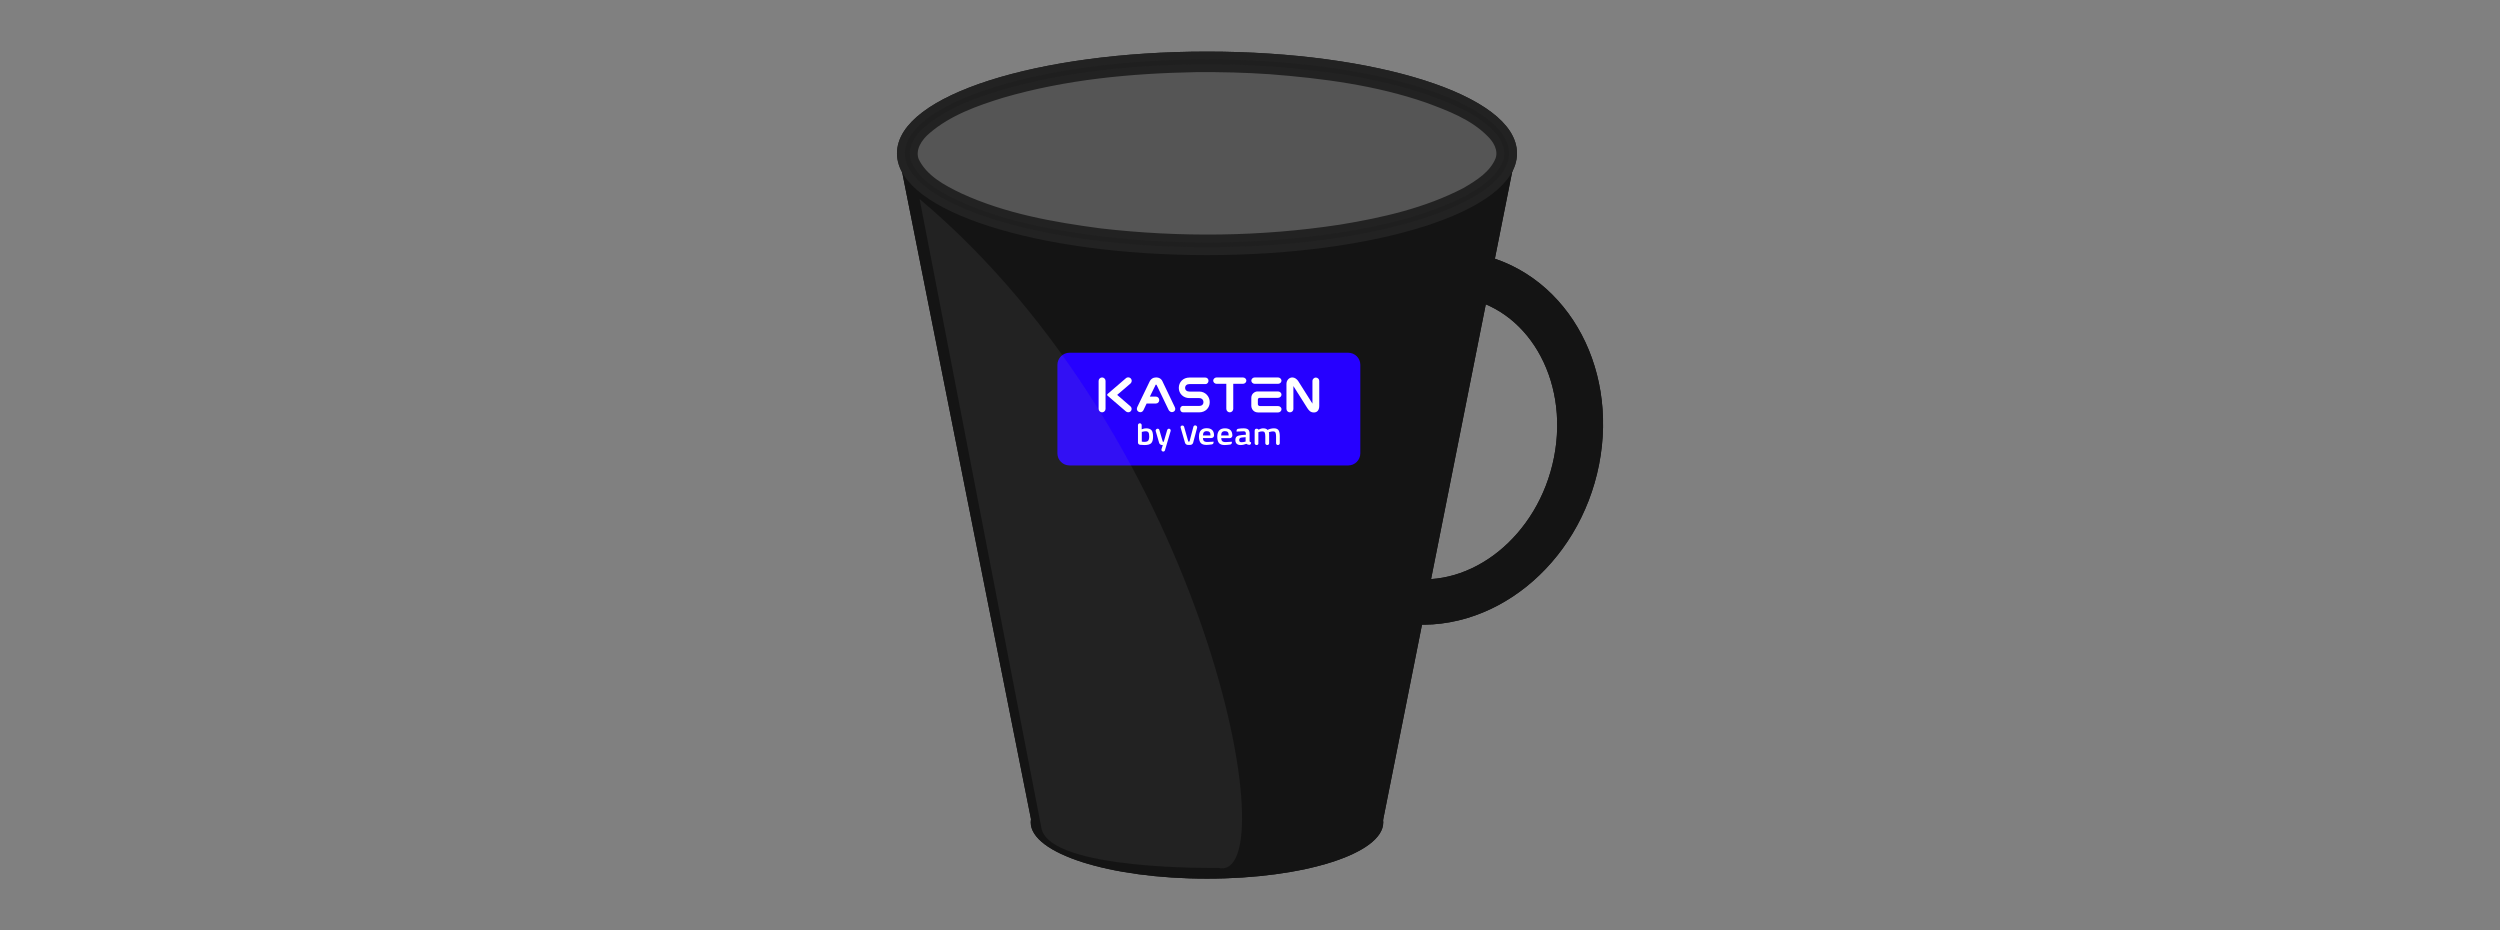 <?xml version="1.0" encoding="UTF-8" standalone="no"?>
<!-- Created with Inkscape (http://www.inkscape.org/) -->

<svg
   width="299.517mm"
   height="111.448mm"
   viewBox="0 0 299.517 111.448"
   version="1.1"
   id="svg5"
   xml:space="preserve"
   sodipodi:docname="static-mug-inkscape.svg"
   inkscape:version="1.2.1 (9c6d41e410, 2022-07-14)"
   xmlns:inkscape="http://www.inkscape.org/namespaces/inkscape"
   xmlns:sodipodi="http://sodipodi.sourceforge.net/DTD/sodipodi-0.dtd"
   xmlns:xlink="http://www.w3.org/1999/xlink"
   xmlns="http://www.w3.org/2000/svg"
   xmlns:svg="http://www.w3.org/2000/svg"><rect x="0" y="0" width="299.517" height="111.448" fill="#808080" stroke="none"/><sodipodi:namedview
     id="namedview7"
     pagecolor="#ffffff"
     bordercolor="#666666"
     borderopacity="1.0"
     inkscape:showpageshadow="2"
     inkscape:pageopacity="0.0"
     inkscape:pagecheckerboard="0"
     inkscape:deskcolor="#d1d1d1"
     inkscape:document-units="mm"
     showgrid="false"
     inkscape:zoom="0.73851712"
     inkscape:cx="630.31715"
     inkscape:cy="167.90403"
     inkscape:window-width="1920"
     inkscape:window-height="1009"
     inkscape:window-x="-8"
     inkscape:window-y="-8"
     inkscape:window-maximized="1"
     inkscape:current-layer="layer1" /><defs
     id="defs2"><inkscape:path-effect
       effect="bend_path"
       id="path-effect16905"
       is_visible="true"
       lpeversion="1"
       bendpath="M 0.766,32 H 172.766"
       prop_scale="1"
       scale_y_rel="false"
       vertical="false"
       hide_knot="false" /><inkscape:path-effect
       effect="mirror_symmetry"
       start_point="89.566,46.216"
       end_point="89.566,129.691"
       center_point="89.566,87.954"
       id="path-effect16901"
       is_visible="true"
       lpeversion="1.2"
       lpesatellites=""
       mode="free"
       discard_orig_path="false"
       fuse_paths="false"
       oposite_fuse="false"
       split_items="false"
       split_open="false"
       link_styles="false" /><inkscape:path-effect
       effect="bend_path"
       id="path-effect3680"
       is_visible="true"
       lpeversion="1"
       bendpath="M 0.766,32 H 172.766"
       prop_scale="1"
       scale_y_rel="false"
       vertical="false"
       hide_knot="false" /><inkscape:path-effect
       effect="perspective-envelope"
       up_left_point="0.766,0"
       up_right_point="172.766,0"
       down_left_point="0.766,64"
       down_right_point="172.766,64"
       id="path-effect3676"
       is_visible="true"
       lpeversion="1"
       deform_type="perspective"
       horizontal_mirror="false"
       vertical_mirror="false"
       overflow_perspective="false" /><inkscape:path-effect
       effect="bend_path"
       id="path-effect3664"
       is_visible="true"
       lpeversion="1"
       bendpath="M 0.766,32 H 172.766"
       prop_scale="1"
       scale_y_rel="false"
       vertical="false"
       hide_knot="false" /><inkscape:path-effect
       effect="bend_path"
       id="path-effect3583"
       is_visible="true"
       lpeversion="1"
       bendpath="M 2.066,133.717 H 61.402"
       prop_scale="1"
       scale_y_rel="false"
       vertical="false"
       hide_knot="false" /><inkscape:path-effect
       effect="bend_path"
       id="path-effect3535"
       is_visible="true"
       lpeversion="1"
       bendpath="M 0.766,32 H 172.766"
       prop_scale="1"
       scale_y_rel="false"
       vertical="false"
       hide_knot="false" /><inkscape:path-effect
       effect="skeletal"
       id="path-effect3239"
       is_visible="true"
       lpeversion="1"
       pattern="M 0,0 H 1"
       copytype="single_stretched"
       prop_scale="1"
       scale_y_rel="false"
       spacing="0"
       normal_offset="0"
       tang_offset="0"
       prop_units="false"
       vertical_pattern="false"
       hide_knot="false"
       fuse_tolerance="0" /><inkscape:path-effect
       effect="skeletal"
       id="path-effect3208"
       is_visible="true"
       lpeversion="1"
       pattern="M 0,0 H 1"
       copytype="single_stretched"
       prop_scale="1"
       scale_y_rel="false"
       spacing="0"
       normal_offset="0"
       tang_offset="0"
       prop_units="false"
       vertical_pattern="false"
       hide_knot="false"
       fuse_tolerance="0" /><linearGradient
       id="linearGradient3182"
       inkscape:swatch="solid"><stop
         style="stop-color:#202020;stop-opacity:1;"
         offset="0"
         id="stop3180" /></linearGradient><linearGradient
       id="linearGradient3176"
       inkscape:swatch="solid"><stop
         style="stop-color:#9a9a9a;stop-opacity:0.106;"
         offset="0"
         id="stop3174" /></linearGradient><linearGradient
       id="cupblack"
       inkscape:swatch="solid"><stop
         style="stop-color:#141414;stop-opacity:1;"
         offset="0"
         id="stop3168" /></linearGradient><inkscape:path-effect
       effect="mirror_symmetry"
       start_point="89.566,46.216"
       end_point="89.566,129.691"
       center_point="89.566,87.954"
       id="path-effect1151"
       is_visible="true"
       lpeversion="1.2"
       lpesatellites=""
       mode="free"
       discard_orig_path="false"
       fuse_paths="false"
       oposite_fuse="false"
       split_items="false"
       split_open="false"
       link_styles="false" /><clipPath
       id="clip0_200_4114"><rect
         width="172"
         height="64"
         fill="#ffffff"
         transform="translate(0.766)"
         id="rect2563"
         x="0"
         y="0"
         d="m -0.1,0 h 172 v 64 h -172 z" /></clipPath><linearGradient
       inkscape:collect="always"
       xlink:href="#cupblack"
       id="linearGradient3172"
       x1="50.873"
       y1="87.954"
       x2="128.258"
       y2="87.954"
       gradientUnits="userSpaceOnUse" /><linearGradient
       inkscape:collect="always"
       xlink:href="#cupblack"
       id="linearGradient3178"
       x1="67.694"
       y1="129.87"
       x2="112.26"
       y2="129.87"
       gradientUnits="userSpaceOnUse"
       gradientTransform="matrix(0.948,0,0,0.948,-13.592,0.977)" /><linearGradient
       inkscape:collect="always"
       xlink:href="#cupblack"
       id="linearGradient3184"
       x1="110.507"
       y1="61.03"
       x2="152.692"
       y2="61.03"
       gradientUnits="userSpaceOnUse"
       gradientTransform="matrix(0.951,0,0,0.873,-12.973,7.819)" /><inkscape:path-effect
       effect="mirror_symmetry"
       start_point="89.566,46.216"
       end_point="89.566,129.691"
       center_point="89.566,87.954"
       id="path-effect1151-8"
       is_visible="true"
       lpeversion="1.2"
       lpesatellites=""
       mode="free"
       discard_orig_path="false"
       fuse_paths="false"
       oposite_fuse="false"
       split_items="false"
       split_open="false"
       link_styles="false" /><linearGradient
       inkscape:collect="always"
       xlink:href="#linearGradient3176"
       id="linearGradient3737"
       gradientUnits="userSpaceOnUse"
       x1="50.873"
       y1="87.954"
       x2="128.258"
       y2="87.954"
       gradientTransform="matrix(0.948,0,0,0.948,-10.962,4.913)" /><clipPath
       id="clip0_200_4114-9"><rect
         width="172"
         height="64"
         fill="#ffffff"
         transform="translate(0.766)"
         id="rect16254"
         x="0"
         y="0" /></clipPath><linearGradient
       inkscape:collect="always"
       xlink:href="#cupblack"
       id="linearGradient16915"
       gradientUnits="userSpaceOnUse"
       gradientTransform="matrix(0.951,0,0,0.873,-12.973,7.819)"
       x1="110.507"
       y1="61.03"
       x2="152.692"
       y2="61.03" /><linearGradient
       inkscape:collect="always"
       xlink:href="#cupblack"
       id="linearGradient16917"
       gradientUnits="userSpaceOnUse"
       x1="50.873"
       y1="87.954"
       x2="128.258"
       y2="87.954" /><linearGradient
       inkscape:collect="always"
       xlink:href="#cupblack"
       id="linearGradient16919"
       gradientUnits="userSpaceOnUse"
       gradientTransform="matrix(0.948,0,0,0.948,-13.592,0.977)"
       x1="67.694"
       y1="129.87"
       x2="112.26"
       y2="129.87" /><linearGradient
       inkscape:collect="always"
       xlink:href="#linearGradient3176"
       id="linearGradient16921"
       gradientUnits="userSpaceOnUse"
       gradientTransform="matrix(0.948,0,0,0.948,-10.962,4.913)"
       x1="50.873"
       y1="87.954"
       x2="128.258"
       y2="87.954" /></defs><g
     inkscape:label="Layer 1"
     inkscape:groupmode="layer"
     id="layer1"
     transform="translate(83.159,-27.429)"><g
       id="g16967"
       transform="translate(-10.243,1.878)"><ellipse
         style="opacity:0.998;fill:none;fill-opacity:1;stroke:url(#linearGradient16915);stroke-width:5.468;stroke-linecap:round;stroke-linejoin:round;stroke-dasharray:none;stroke-opacity:1;stop-color:#000000"
         id="path1434"
         cx="112.227"
         cy="61.091"
         rx="17.212"
         ry="19.858"
         transform="matrix(0.987,0.161,-0.193,0.981,0,0)" /><path
         style="fill:url(#linearGradient16917);fill-opacity:1;stroke:none;stroke-width:0.265px;stroke-linecap:butt;stroke-linejoin:miter;stroke-opacity:1"
         d="M 50.873,46.932 67.353,129.691 H 89.566 V 46.216 Z m 77.385,0 -16.48,82.759 H 89.566 V 46.216 Z"
         id="path1149"
         inkscape:path-effect="#path-effect1151"
         inkscape:original-d="M 50.873342,46.932447 67.353436,129.69119 H 89.565742 V 46.215923 Z"
         class="UnoptimicedTransforms"
         transform="matrix(0.948,0,0,0.948,-13.202,0.977)" /><ellipse
         style="opacity:0.998;fill:#1f1f1f;fill-opacity:1;stroke:#222222;stroke-width:0.948;stroke-linecap:round;stroke-linejoin:round;stroke-dasharray:none;stroke-opacity:1;stop-color:#000000"
         id="path1147"
         cx="71.69"
         cy="43.923"
         rx="36.668"
         ry="11.719" /><ellipse
         style="opacity:0.998;fill:url(#linearGradient16919);fill-opacity:1;stroke:none;stroke-width:0.061;stroke-linecap:round;stroke-linejoin:round;stroke-opacity:1;stop-color:#000000"
         id="path1147-8"
         cx="71.69"
         cy="124.07"
         rx="21.12"
         ry="6.75" /><g
         clip-path="url(#clip0_200_4114)"
         id="g2561"
         transform="matrix(0.211,0,0,0.211,53.628,67.811)"
         class="UnoptimicedTransforms"
         inkscape:path-effect="#path-effect3680"><path
           d="M 165.78,64 H 7.551 C 3.757,64 0.666,60.929 0.666,57.16 V 6.909 C 0.666,3.071 3.757,0 7.551,0 H 165.78 c 3.794,0 6.886,3.071 6.886,6.84 v 50.251 c 0,3.839 -3.092,6.91 -6.886,6.91 z"
           fill="#2600ff"
           id="path2531"
           class="UnoptimicedTransforms"
           inkscape:original-d="M 165.88,64 H 7.65125 C 3.85713,64 0.765625,60.9291 0.765625,57.1603 V 6.90949 C 0.765625,3.07088 3.85713,0 7.65125,0 H 165.88 c 3.794,0 6.886,3.07088 6.886,6.8397 v 50.2508 c 0,3.8386 -3.092,6.9095 -6.886,6.9095 z" /><path
           d="m 51.043,42.922 c 1.405,0 2.389,0.349 3.021,1.047 0.632,0.698 0.913,1.954 0.913,3.699 0,1.745 -0.351,3.001 -1.054,3.699 -0.703,0.698 -1.967,1.047 -3.794,1.047 -0.351,0 -1.616,-0.07 -2.529,-0.14 -0.632,-0.07 -1.194,-0.558 -1.194,-1.256 v -9.911 c 0,-0.628 0.492,-1.047 1.054,-1.047 0.632,0 1.054,0.489 1.054,1.047 v 2.373 c 0.984,-0.419 1.827,-0.558 2.529,-0.558 z m -0.984,7.677 c 1.054,0 1.756,-0.209 2.178,-0.698 0.351,-0.488 0.562,-1.256 0.562,-2.303 0,-1.047 -0.141,-1.884 -0.421,-2.303 -0.281,-0.419 -0.773,-0.698 -1.476,-0.698 -0.632,0 -1.265,0.07 -1.967,0.279 l -0.351,0.07 v 5.514 c 0.703,0.14 1.194,0.14 1.476,0.14 z"
           fill="#ffffff"
           id="path2533"
           inkscape:original-d="m 51.1431,42.9225 c 1.4052,0 2.3889,0.349 3.0213,1.0469 0.6323,0.698 0.9134,1.9542 0.9134,3.6991 0,1.7448 -0.3514,3.001 -1.054,3.699 -0.7026,0.6979 -1.9673,1.0469 -3.7941,1.0469 -0.3513,0 -1.616,-0.0698 -2.5294,-0.1396 -0.6323,-0.0698 -1.1944,-0.5584 -1.1944,-1.2563 v -9.9106 c 0,-0.6281 0.4918,-1.0469 1.0539,-1.0469 0.6323,0 1.0539,0.4886 1.0539,1.0469 v 2.373 c 0.9837,-0.4188 1.8268,-0.5584 2.5294,-0.5584 z m -0.9836,7.6772 c 1.0539,0 1.7565,-0.2093 2.1781,-0.6979 0.3513,-0.4885 0.562,-1.2563 0.562,-2.3031 0,-1.0469 -0.1405,-1.8844 -0.4215,-2.3032 -0.2811,-0.4188 -0.7729,-0.6979 -1.4755,-0.6979 -0.6324,0 -1.2647,0.0698 -1.9673,0.2791 l -0.3513,0.0698 v 5.5137 c 0.7026,0.1396 1.1944,0.1395 1.4755,0.1395 z" /><path
           d="m 57.578,43.132 c 0.492,0 0.843,0.279 0.984,0.768 l 1.897,6.491 c 0.07,0.279 0.562,0.279 0.632,0 l 1.897,-6.491 c 0.141,-0.419 0.562,-0.768 0.984,-0.768 0.703,0 1.194,0.628 0.984,1.326 l -3.232,10.957 c -0.141,0.419 -0.492,0.698 -0.984,0.698 -0.703,0 -1.194,-0.698 -0.984,-1.326 l 0.773,-2.373 h -0.422 c -0.773,0 -1.475,-0.489 -1.686,-1.256 l -1.967,-6.77 c -0.07,-0.628 0.421,-1.256 1.124,-1.256 z"
           fill="#ffffff"
           id="path2535"
           inkscape:original-d="m 57.6777,43.1318 c 0.4919,0 0.8432,0.2792 0.9837,0.7678 l 1.897,6.4907 c 0.0703,0.2792 0.5621,0.2792 0.6324,0 l 1.8971,-6.4907 c 0.1405,-0.4188 0.5621,-0.7678 0.9836,-0.7678 0.7026,0 1.1945,0.6282 0.9837,1.3261 l -3.232,10.9575 c -0.1406,0.4187 -0.4919,0.6979 -0.9837,0.6979 -0.7026,0 -1.1944,-0.6979 -0.9837,-1.3261 l 0.7729,-2.3729 h -0.4216 c -0.7728,0 -1.4754,-0.4886 -1.6862,-1.2563 l -1.9673,-6.7699 c -0.0703,-0.6281 0.4215,-1.2563 1.1241,-1.2563 z" /><path
           d="m 88.773,50.53 0.562,-0.07 v 0.419 c 0,0.628 -0.422,1.117 -1.054,1.186 -1.124,0.14 -2.108,0.279 -3.021,0.279 -1.476,0 -2.529,-0.349 -3.232,-1.117 -0.632,-0.768 -0.984,-1.954 -0.984,-3.559 0,-3.211 1.476,-4.816 4.356,-4.816 2.811,0 4.216,1.396 4.216,4.188 -0.07,0.838 -0.773,1.396 -1.546,1.396 h -4.778 c 0,0.768 0.211,1.326 0.562,1.675 0.351,0.349 0.984,0.558 1.967,0.558 0.984,0 1.967,-0.07 2.951,-0.14 z m -1.194,-3.559 c 0,-0.907 -0.141,-1.536 -0.492,-1.884 -0.281,-0.349 -0.843,-0.558 -1.616,-0.558 -0.773,0 -1.265,0.209 -1.616,0.558 -0.351,0.349 -0.492,0.977 -0.562,1.884 z"
           fill="#ffffff"
           id="path2537"
           inkscape:original-d="m 88.8733,50.53 0.5621,-0.0698 v 0.4188 c 0,0.6281 -0.4216,1.1166 -1.054,1.1864 -1.1241,0.1396 -2.1078,0.2792 -3.0212,0.2792 -1.4755,0 -2.5294,-0.349 -3.232,-1.1167 -0.6324,-0.7677 -0.9837,-1.9542 -0.9837,-3.5594 0,-3.2105 1.4755,-4.8157 4.3562,-4.8157 2.8105,0 4.2157,1.3958 4.2157,4.1876 -0.0702,0.8375 -0.7729,1.3958 -1.5457,1.3958 h -4.7778 c 0,0.7677 0.2108,1.3261 0.5621,1.675 0.3513,0.349 0.9836,0.5584 1.9673,0.5584 0.9837,0 1.9673,-0.0698 2.951,-0.1396 z m -1.1945,-3.5594 c 0,-0.9073 -0.1405,-1.5355 -0.4918,-1.8844 -0.281,-0.349 -0.8431,-0.5584 -1.616,-0.5584 -0.7729,0 -1.2647,0.2094 -1.616,0.5584 -0.3513,0.3489 -0.4918,0.9771 -0.5621,1.8844 z" /><path
           d="m 99.734,50.53 v 0.489 c 0,0.558 -0.421,1.047 -0.984,1.117 -1.124,0.14 -2.178,0.279 -3.091,0.279 -1.476,0 -2.53,-0.349 -3.232,-1.117 -0.632,-0.768 -0.984,-1.954 -0.984,-3.559 0,-3.211 1.476,-4.816 4.356,-4.816 2.81,0 4.216,1.396 4.216,4.188 -0.07,0.838 -0.773,1.396 -1.546,1.396 h -4.778 c 0,0.768 0.211,1.326 0.562,1.675 0.351,0.349 0.984,0.558 1.967,0.558 0.913,-0.07 3.513,-0.209 3.513,-0.209 z M 97.907,46.971 c 0,-0.907 -0.141,-1.536 -0.492,-1.884 -0.281,-0.349 -0.843,-0.558 -1.616,-0.558 -0.773,0 -1.265,0.209 -1.616,0.558 -0.351,0.349 -0.492,0.977 -0.562,1.884 z"
           fill="#ffffff"
           id="path2539"
           inkscape:original-d="m 99.8338,50.53 v 0.4886 c 0,0.5583 -0.4215,1.0469 -0.9836,1.1167 -1.1242,0.1395 -2.1781,0.2791 -3.0915,0.2791 -1.4755,0 -2.5295,-0.3489 -3.2321,-1.1167 -0.6323,-0.7677 -0.9836,-1.9542 -0.9836,-3.5594 0,-3.2105 1.4755,-4.8157 4.3562,-4.8157 2.8104,0 4.2158,1.3959 4.2158,4.1876 -0.07,0.8375 -0.773,1.3958 -1.5459,1.3958 h -4.7778 c 0,0.7678 0.2108,1.3261 0.5621,1.6751 0.3513,0.3489 0.9837,0.5583 1.9673,0.5583 0.9134,-0.0698 3.5131,-0.2094 3.5131,-0.2094 z M 98.007,46.9706 c 0,-0.9073 -0.1405,-1.5355 -0.4918,-1.8844 -0.2811,-0.349 -0.8431,-0.5584 -1.616,-0.5584 -0.7729,0 -1.2647,0.2094 -1.616,0.5584 -0.3513,0.3489 -0.4919,0.9771 -0.5621,1.8844 z" /><path
           d="m 109.782,45.924 v 4.118 c 0,0.279 0.07,0.488 0.211,0.558 0.14,0.07 0.351,0.209 0.632,0.279 v 0.419 c 0,0.628 -0.562,1.117 -1.194,0.977 -0.633,-0.07 -1.125,-0.279 -1.476,-0.558 -1.054,0.419 -2.178,0.698 -3.232,0.698 -1.967,0 -3.021,-0.977 -3.021,-2.861 0,-0.907 0.281,-1.605 0.843,-2.024 0.562,-0.419 1.405,-0.628 2.529,-0.768 l 2.6,-0.209 v -0.628 c 0,-0.489 -0.141,-0.838 -0.351,-1.047 -0.211,-0.209 -0.562,-0.279 -1.054,-0.279 -0.843,0 -1.968,0.07 -3.232,0.14 l -0.633,0.07 v -0.558 c 0,-0.489 0.281,-0.907 0.773,-1.047 1.124,-0.209 2.178,-0.279 3.162,-0.279 1.194,0 2.108,0.209 2.67,0.698 0.492,0.489 0.773,1.256 0.773,2.303 z m -4.497,2.233 c -0.913,0.07 -1.405,0.558 -1.405,1.396 0,0.838 0.421,1.256 1.194,1.256 0.703,0 1.406,-0.07 2.108,-0.279 l 0.351,-0.14 v -2.443 z"
           fill="#ffffff"
           id="path2541"
           inkscape:original-d="m 109.882,45.9237 v 4.1178 c 0,0.2791 0.07,0.4885 0.211,0.5583 0.14,0.0698 0.351,0.2094 0.632,0.2792 v 0.4187 c 0,0.6282 -0.562,1.1167 -1.194,0.9771 -0.633,-0.0698 -1.125,-0.2791 -1.476,-0.5583 -1.054,0.4188 -2.178,0.6979 -3.232,0.6979 -1.967,0 -3.021,-0.9771 -3.021,-2.8615 0,-0.9073 0.281,-1.6052 0.843,-2.024 0.562,-0.4187 1.405,-0.6281 2.529,-0.7677 l 2.6,-0.2094 v -0.6281 c 0,-0.4886 -0.141,-0.8375 -0.351,-1.0469 -0.211,-0.2094 -0.562,-0.2792 -1.054,-0.2792 -0.843,0 -1.968,0.0698 -3.232,0.1396 l -0.633,0.0698 v -0.5583 c 0,-0.4886 0.281,-0.9073 0.773,-1.0469 1.124,-0.2094 2.178,-0.2792 3.162,-0.2792 1.194,0 2.108,0.2094 2.67,0.6979 0.492,0.4886 0.773,1.2563 0.773,2.3032 z m -4.497,2.2334 c -0.913,0.0698 -1.405,0.5583 -1.405,1.3958 0,0.8375 0.421,1.2563 1.194,1.2563 0.703,0 1.406,-0.0698 2.108,-0.2792 l 0.351,-0.1396 v -2.4427 z" /><path
           d="m 113.787,52.414 c -0.632,0 -1.124,-0.488 -1.124,-1.047 V 44.458 c 0,-0.768 0.281,-1.326 1.054,-1.326 0.913,0 1.124,0.558 1.124,0.558 0.983,-0.488 1.827,-0.768 2.599,-0.768 1.195,0 2.038,0.279 2.53,0.907 1.194,-0.628 2.459,-0.907 3.654,-0.907 1.194,0 2.037,0.349 2.529,0.977 0.492,0.698 0.773,1.815 0.773,3.42 v 4.048 c 0,0.628 -0.492,1.047 -1.054,1.047 -0.632,0 -1.054,-0.488 -1.054,-1.047 v -3.978 c 0,-0.977 -0.141,-1.675 -0.351,-2.094 -0.211,-0.419 -0.703,-0.628 -1.406,-0.628 -0.632,0 -1.264,0.14 -1.967,0.349 l -0.351,0.14 c 0.14,0.209 0.14,1.047 0.14,2.303 v 3.908 c 0,0.628 -0.421,1.047 -1.054,1.047 -0.632,0 -1.124,-0.488 -1.124,-1.047 v -3.839 c 0,-1.047 -0.14,-1.815 -0.351,-2.233 -0.211,-0.419 -0.703,-0.628 -1.405,-0.628 -0.703,0 -1.265,0.14 -1.897,0.349 l -0.281,0.14 v 6.212 c 0.14,0.628 -0.352,1.047 -0.984,1.047 z"
           fill="#ffffff"
           id="path2543"
           inkscape:original-d="m 113.887,52.4144 c -0.632,0 -1.124,-0.4885 -1.124,-1.0469 V 44.458 c 0,-0.7677 0.281,-1.326 1.054,-1.326 0.913,0 1.124,0.5583 1.124,0.5583 0.983,-0.4885 1.827,-0.7677 2.599,-0.7677 1.195,0 2.038,0.2792 2.53,0.9073 1.194,-0.6281 2.459,-0.9073 3.654,-0.9073 1.194,0 2.037,0.349 2.529,0.9771 0.492,0.6979 0.773,1.8146 0.773,3.4199 v 4.0479 c 0,0.6282 -0.492,1.0469 -1.054,1.0469 -0.632,0 -1.054,-0.4885 -1.054,-1.0469 v -3.9782 c 0,-0.9771 -0.141,-1.675 -0.351,-2.0937 -0.211,-0.4188 -0.703,-0.6282 -1.406,-0.6282 -0.632,0 -1.264,0.1396 -1.967,0.349 l -0.351,0.1396 c 0.14,0.2094 0.14,1.0469 0.14,2.3031 v 3.9084 c 0,0.6282 -0.421,1.0469 -1.054,1.0469 -0.632,0 -1.124,-0.4885 -1.124,-1.0469 v -3.8386 c 0,-1.0469 -0.14,-1.8146 -0.351,-2.2333 -0.211,-0.4188 -0.703,-0.6282 -1.405,-0.6282 -0.703,0 -1.265,0.1396 -1.897,0.349 l -0.281,0.1396 v 6.2115 c 0.14,0.6282 -0.352,1.0469 -0.984,1.0469 z" /><path
           d="m 71.56,41.317 c 0.562,0 0.984,0.349 1.054,0.768 l 2.319,8.166 c 0.141,0.349 0.632,0.349 0.773,0 l 2.178,-8.236 c 0.141,-0.489 0.562,-0.768 1.054,-0.768 0.703,0 1.194,0.698 1.054,1.326 l -2.248,8.515 c -0.211,0.768 -0.913,1.256 -1.686,1.256 h -1.265 c -0.773,0 -1.476,-0.488 -1.686,-1.256 l -2.459,-8.515 c -0.281,-0.558 0.211,-1.256 0.913,-1.256 z"
           fill="#ffffff"
           id="path2545"
           inkscape:original-d="m 71.6598,41.3174 c 0.5621,0 0.9837,0.3489 1.054,0.7677 l 2.3186,8.1657 c 0.1405,0.349 0.6323,0.349 0.7729,0 l 2.1781,-8.2355 c 0.1405,-0.4886 0.562,-0.7677 1.0539,-0.7677 0.7026,0 1.1944,0.6979 1.0539,1.326 l -2.2484,8.5147 c -0.2108,0.7678 -0.9134,1.2563 -1.6862,1.2563 h -1.2647 c -0.7729,0 -1.4755,-0.4885 -1.6863,-1.2563 l -2.4592,-8.5147 c -0.281,-0.5583 0.2108,-1.2562 0.9134,-1.2562 z" /><path
           d="m 72.122,30.151 c -0.984,0 -1.756,0.768 -1.756,1.815 0,0.558 0.211,1.047 0.492,1.396 0.351,0.349 0.773,0.488 1.194,0.488 h 9.134 c 3.443,0 5.972,-2.443 5.972,-5.793 0,-3.35 -2.6,-6.002 -5.902,-6.002 h -5.621 c -1.476,0 -2.459,-0.838 -2.459,-2.094 0,-1.326 0.984,-2.163 2.459,-2.163 h 9.064 c 1.124,0 1.757,-0.977 1.757,-1.884 0,-1.047 -0.773,-1.815 -1.757,-1.815 h -9.134 c -3.443,0 -5.972,2.513 -5.972,5.863 0,3.28 2.6,5.793 5.972,5.793 h 5.551 c 1.476,0 2.459,0.907 2.459,2.303 0,1.326 -0.913,2.164 -2.459,2.164 h -8.993 z"
           fill="#ffffff"
           id="path2547"
           inkscape:original-d="m 72.2218,30.1505 c -0.9837,0 -1.7565,0.7677 -1.7565,1.8146 0,0.5583 0.2107,1.0469 0.4918,1.3959 0.3513,0.3489 0.7729,0.4885 1.1944,0.4885 h 9.134 c 3.4429,0 5.9723,-2.4427 5.9723,-5.7928 0,-3.3501 -2.5997,-6.0022 -5.902,-6.0022 h -5.6209 c -1.4755,0 -2.4592,-0.8375 -2.4592,-2.0938 0,-1.326 0.9837,-2.1635 2.4592,-2.1635 h 9.0637 c 1.1242,0 1.7566,-0.9771 1.7566,-1.8844 0,-1.0469 -0.7729,-1.8147 -1.7566,-1.8147 h -9.134 c -3.4428,0 -5.9722,2.5126 -5.9722,5.8626 0,3.2803 2.5997,5.7928 5.9722,5.7928 h 5.5507 c 1.4755,0 2.4591,0.9073 2.4591,2.3032 0,1.3261 -0.9134,2.1636 -2.4591,2.1636 h -8.9935 z" /><path
           d="m 107.956,15.843 c 0,0.977 -0.914,1.815 -1.968,1.815 h -3.372 -2.108 v 14.238 c 0,1.047 -0.913,1.954 -1.967,1.954 -1.054,0 -1.967,-0.907 -1.967,-1.954 V 17.658 h -1.756 -3.724 c -1.054,0 -1.967,-0.838 -1.967,-1.815 0,-0.977 0.913,-1.815 1.967,-1.815 h 3.724 3.162 0.211 4.357 3.372 c 1.195,0 2.038,0.838 2.038,1.815 z"
           fill="#ffffff"
           id="path2549"
           inkscape:original-d="m 108.056,15.8432 c 0,0.9771 -0.914,1.8146 -1.968,1.8146 h -3.372 -2.108 v 14.2377 c 0,1.0469 -0.9135,1.9542 -1.9674,1.9542 -1.0539,0 -1.9673,-0.9073 -1.9673,-1.9542 V 17.6578 h -1.7565 -3.7239 c -1.0539,0 -1.9673,-0.8375 -1.9673,-1.8146 0,-0.9771 0.9134,-1.8146 1.9673,-1.8146 h 3.7239 3.1617 0.2108 4.3567 3.372 c 1.195,0 2.038,0.8375 2.038,1.8146 z" /><path
           d="m 127.909,32.105 c 0,0.977 -0.913,1.815 -1.967,1.815 h -3.443 -3.302 -0.352 -2.389 -0.351 -0.913 c 0,0 -1.335,0 -1.827,-0.209 -0.351,-0.14 -0.632,-0.209 -0.913,-0.419 -0.984,-0.628 -1.617,-1.745 -1.687,-3.001 v -0.14 -0.419 -0.768 -2.164 -1.186 c 0,-1.326 0.633,-2.443 1.687,-3.071 0.281,-0.209 0.632,-0.279 0.913,-0.419 0.492,-0.209 1.827,-0.14 1.827,-0.14 h 0.913 0.351 2.389 0.352 3.302 3.443 c 1.054,0 1.967,0.838 1.967,1.815 0,0.977 -0.913,1.815 -1.967,1.815 h -3.443 -3.302 -0.352 -2.389 -0.702 c -0.703,0 -1.265,0.209 -1.265,1.047 v 2.582 c 0,0.698 0.703,1.047 1.265,1.047 h 0.702 2.389 0.352 3.302 3.443 c 1.054,0 1.967,0.768 1.967,1.815 z m -2.038,-18.076 h -3.372 -3.302 -0.352 -2.389 -3.723 c -1.054,0 -1.968,0.838 -1.968,1.815 0,0.977 0.914,1.815 1.968,1.815 h 3.723 2.389 0.352 3.372 3.373 c 1.054,0 1.967,-0.838 1.967,-1.815 -0.07,-0.977 -0.913,-1.815 -2.038,-1.815 z"
           fill="#ffffff"
           id="path2551"
           inkscape:original-d="m 128.009,32.1049 c 0,0.9771 -0.913,1.8146 -1.967,1.8146 h -3.443 -3.302 -0.352 -2.389 -0.351 -0.913 c 0,0 -1.335,0 -1.827,-0.2094 -0.351,-0.1396 -0.632,-0.2093 -0.913,-0.4187 -0.984,-0.6282 -1.617,-1.7448 -1.687,-3.0011 v -0.1396 -0.4188 -0.7677 -2.1636 -1.1864 c 0,-1.3261 0.633,-2.4428 1.687,-3.0709 0.281,-0.2094 0.632,-0.2792 0.913,-0.4188 0.492,-0.2093 1.827,-0.1396 1.827,-0.1396 h 0.913 0.351 2.389 0.352 3.302 3.443 c 1.054,0 1.967,0.8376 1.967,1.8147 0,0.9771 -0.913,1.8146 -1.967,1.8146 h -3.443 -3.302 -0.352 -2.389 -0.702 c -0.703,0 -1.265,0.2093 -1.265,1.0469 v 2.5823 c 0,0.6979 0.703,1.0469 1.265,1.0469 h 0.702 2.389 0.352 3.302 3.443 c 1.054,0 1.967,0.7677 1.967,1.8146 z m -2.038,-18.0763 h -3.372 -3.302 -0.352 -2.389 -3.723 c -1.054,0 -1.968,0.8375 -1.968,1.8146 0,0.9771 0.914,1.8146 1.968,1.8146 h 3.723 2.389 0.352 3.372 3.373 c 1.054,0 1.967,-0.8375 1.967,-1.8146 -0.07,-0.9771 -0.913,-1.8146 -2.038,-1.8146 z" /><path
           d="m 27.998,15.983 v 6.561 2.792 6.561 c 0,1.047 -0.913,1.954 -1.967,1.954 -1.054,0 -1.967,-0.907 -1.967,-1.954 V 25.335 22.543 15.983 c 0,-1.047 0.913,-1.954 1.967,-1.954 1.054,0 1.967,0.907 1.967,1.954 z"
           fill="#ffffff"
           id="path2553"
           inkscape:original-d="m 28.0977,15.9828 v 6.5605 2.7917 6.5605 c 0,1.0469 -0.9134,1.9542 -1.9673,1.9542 -1.0539,0 -1.9673,-0.9073 -1.9673,-1.9542 V 25.335 22.5433 15.9828 c 0,-1.0469 0.9134,-1.9542 1.9673,-1.9542 1.0539,0 1.9673,0.9073 1.9673,1.9542 z" /><path
           d="m 34.602,23.939 7.518,-6.421 c 0.703,-0.628 0.984,-1.675 0.492,-2.513 -0.632,-1.117 -2.108,-1.326 -3.021,-0.558 l -10.399,8.934 c -0.351,0.279 -0.351,0.768 0,1.047 l 10.328,8.864 c 0.703,0.628 1.827,0.698 2.529,0.14 0.984,-0.768 0.984,-2.233 0.07,-3.001 z"
           fill="#ffffff"
           id="path2555"
           inkscape:original-d="m 34.7019,23.939 7.518,-6.4209 c 0.7026,-0.6281 0.9837,-1.675 0.4918,-2.5125 -0.6323,-1.1167 -2.1078,-1.3261 -3.0212,-0.5584 l -10.3987,8.9335 c -0.3513,0.2792 -0.3513,0.7677 0,1.0469 l 10.3284,8.8637 c 0.7026,0.6281 1.8268,0.6979 2.5294,0.1396 0.9837,-0.7678 0.9837,-2.2334 0.0703,-3.0011 z" /><path
           d="m 149.34,15.983 v 14.238 c 0,2.233 -1.054,3.699 -3.022,3.699 -2.107,0 -2.88,-1.256 -3.724,-2.443 l -7.939,-12.563 v 13.051 c 0,1.047 -0.913,1.884 -1.967,1.884 -1.054,0 -1.968,-0.838 -1.968,-1.954 V 17.728 c 0,-2.094 1.476,-3.699 3.373,-3.699 1.335,0 2.529,0.977 3.232,1.954 0.07,0.14 8.15,12.912 8.15,12.912 V 15.913 c 0,-0.698 0.703,-1.815 1.968,-1.815 0.983,0 1.897,0.838 1.897,1.884 z"
           fill="#ffffff"
           id="path2557"
           inkscape:original-d="m 149.44,15.9828 v 14.2377 c 0,2.2334 -1.054,3.699 -3.022,3.699 -2.107,0 -2.88,-1.2563 -3.724,-2.4427 l -7.939,-12.5627 v 13.0512 c 0,1.0469 -0.913,1.8844 -1.967,1.8844 -1.054,0 -1.968,-0.8375 -1.968,-1.9542 V 17.7276 c 0,-2.0938 1.476,-3.699 3.373,-3.699 1.335,0 2.529,0.9771 3.232,1.9542 0.07,0.1395 8.15,12.9116 8.15,12.9116 V 15.913 c 0,-0.698 0.703,-1.8146 1.968,-1.8146 0.983,0 1.897,0.8375 1.897,1.8844 z" /><path
           d="M 67.273,30.779 60.528,16.681 c -0.632,-1.675 -1.897,-2.652 -3.864,-2.652 -1.616,0 -3.021,0.838 -3.794,2.652 l -6.675,13.819 c -1.335,2.443 0.913,3.35 1.546,3.28 0.773,0 1.476,-0.488 1.827,-1.256 0.281,-0.628 1.757,-3.699 1.757,-3.699 h 5.34 c 1.054,0 1.827,-0.907 1.827,-1.954 0,-1.047 -0.843,-1.954 -1.827,-1.954 h -3.513 l 3.091,-6.281 v -0.07 c 0.07,-0.209 0.211,-0.349 0.281,-0.419 0.07,0 0.211,0 0.281,0 0.141,0.07 0.281,0.279 0.351,0.489 l 6.675,13.889 c 0.281,0.558 1.405,1.815 3.021,0.838 0.773,-0.489 0.984,-1.605 0.422,-2.582 z"
           fill="#ffffff"
           id="path2559"
           inkscape:original-d="M 67.3735,30.7788 60.6284,16.6807 c -0.6323,-1.675 -1.8971,-2.6521 -3.8644,-2.6521 -1.616,0 -3.0212,0.8375 -3.7941,2.6521 l -6.6748,13.819 c -1.335,2.4427 0.9134,3.35 1.5457,3.2802 0.7729,0 1.4755,-0.4885 1.8268,-1.2562 0.2811,-0.6282 1.7566,-3.6991 1.7566,-3.6991 h 5.3398 c 1.0539,0 1.8268,-0.9073 1.8268,-1.9542 0,-1.0469 -0.8431,-1.9542 -1.8268,-1.9542 h -3.513 l 3.0915,-6.2813 v -0.0698 c 0.0702,-0.2094 0.2107,-0.349 0.281,-0.4188 0.0703,0 0.2108,0 0.2811,0 0.1405,0.0698 0.281,0.2792 0.3513,0.4886 l 6.6748,13.8888 c 0.281,0.5583 1.4052,1.8146 3.0212,0.8375 0.7729,-0.4886 0.9837,-1.6053 0.4216,-2.5824 z" /></g><path
         style="fill:url(#linearGradient16921);fill-opacity:1;stroke:none;stroke-width:0.251px;stroke-linecap:butt;stroke-linejoin:miter;stroke-opacity:1"
         d="m 37.257,49.396 14.601,75.384 c 0.99,5.113 21.223,4.754 21.223,4.754 8.319,1.864 -1.315,-51.124 -35.824,-80.138 z"
         id="path1149-5"
         sodipodi:nodetypes="cssc" /><path
         id="ellipse3749"
         style="opacity:0.998;fill:#555555;fill-opacity:1;stroke:#222222;stroke-width:0.948;stroke-linecap:round;stroke-linejoin:round;stroke-dasharray:none;stroke-opacity:1;stop-color:#000000"
         d="m 70.427,33.719 c -7.862,0.145 -15.729,0.877 -23.325,3.096 -3.108,0.96 -6.376,2.118 -8.946,4.318 -1.038,0.865 -1.969,2.25 -1.454,3.648 1.03,2.181 3.299,3.381 5.379,4.378 5.328,2.445 11.09,3.466 16.83,4.228 9.559,1.098 19.25,1.001 28.776,-0.452 5.154,-0.844 10.282,-2.011 14.936,-4.43 1.61,-0.939 3.375,-2.028 4.091,-3.837 0.409,-1.195 -0.27,-2.379 -1.116,-3.18 -2.054,-2.058 -4.854,-3.108 -7.53,-4.096 -6.029,-2.085 -12.431,-2.922 -18.79,-3.419 -2.921,-0.202 -5.9,-0.275 -8.852,-0.252 z" /><ellipse
         style="opacity:0.998;fill:none;fill-opacity:1;stroke:url(#linearGradient3184);stroke-width:5.468;stroke-linecap:round;stroke-linejoin:round;stroke-dasharray:none;stroke-opacity:1;stop-color:#000000"
         id="ellipse16855"
         cx="112.227"
         cy="61.091"
         rx="17.212"
         ry="19.858"
         transform="matrix(0.987,0.161,-0.193,0.981,0,0)" /><path
         style="fill:url(#linearGradient3172);fill-opacity:1;stroke:none;stroke-width:0.265px;stroke-linecap:butt;stroke-linejoin:miter;stroke-opacity:1"
         d="M 50.873,46.932 67.353,129.691 H 89.566 V 46.216 Z m 77.385,0 -16.48,82.759 H 89.566 V 46.216 Z"
         id="path16857"
         inkscape:path-effect="#path-effect16901"
         inkscape:original-d="M 50.873342,46.932447 67.353436,129.69119 H 89.565742 V 46.215923 Z"
         class="UnoptimicedTransforms"
         transform="matrix(0.948,0,0,0.948,-13.202,0.977)" /><ellipse
         style="opacity:0.998;fill:#1f1f1f;fill-opacity:1;stroke:#222222;stroke-width:0.948;stroke-linecap:round;stroke-linejoin:round;stroke-dasharray:none;stroke-opacity:1;stop-color:#000000"
         id="ellipse16859"
         cx="71.69"
         cy="43.923"
         rx="36.668"
         ry="11.719" /><ellipse
         style="opacity:0.998;fill:url(#linearGradient3178);fill-opacity:1;stroke:none;stroke-width:0.061;stroke-linecap:round;stroke-linejoin:round;stroke-opacity:1;stop-color:#000000"
         id="ellipse16861"
         cx="71.69"
         cy="124.07"
         rx="21.12"
         ry="6.75" /><g
         clip-path="url(#clip0_200_4114)"
         id="g16893"
         transform="matrix(0.211,0,0,0.211,53.628,67.811)"
         class="UnoptimicedTransforms"
         inkscape:path-effect="#path-effect16905"><path
           d="M 165.78,64 H 7.551 C 3.757,64 0.666,60.929 0.666,57.16 V 6.909 C 0.666,3.071 3.757,0 7.551,0 H 165.78 c 3.794,0 6.886,3.071 6.886,6.84 v 50.251 c 0,3.839 -3.092,6.91 -6.886,6.91 z"
           fill="#2600ff"
           id="path16863"
           class="UnoptimicedTransforms"
           inkscape:original-d="M 165.88,64 H 7.65125 C 3.85713,64 0.765625,60.9291 0.765625,57.1603 V 6.90949 C 0.765625,3.07088 3.85713,0 7.65125,0 H 165.88 c 3.794,0 6.886,3.07088 6.886,6.8397 v 50.2508 c 0,3.8386 -3.092,6.9095 -6.886,6.9095 z" /><path
           d="m 51.043,42.922 c 1.405,0 2.389,0.349 3.021,1.047 0.632,0.698 0.913,1.954 0.913,3.699 0,1.745 -0.351,3.001 -1.054,3.699 -0.703,0.698 -1.967,1.047 -3.794,1.047 -0.351,0 -1.616,-0.07 -2.529,-0.14 -0.632,-0.07 -1.194,-0.558 -1.194,-1.256 v -9.911 c 0,-0.628 0.492,-1.047 1.054,-1.047 0.632,0 1.054,0.489 1.054,1.047 v 2.373 c 0.984,-0.419 1.827,-0.558 2.529,-0.558 z m -0.984,7.677 c 1.054,0 1.756,-0.209 2.178,-0.698 0.351,-0.488 0.562,-1.256 0.562,-2.303 0,-1.047 -0.141,-1.884 -0.421,-2.303 -0.281,-0.419 -0.773,-0.698 -1.476,-0.698 -0.632,0 -1.265,0.07 -1.967,0.279 l -0.351,0.07 v 5.514 c 0.703,0.14 1.194,0.14 1.476,0.14 z"
           fill="#ffffff"
           id="path16865"
           inkscape:original-d="m 51.1431,42.9225 c 1.4052,0 2.3889,0.349 3.0213,1.0469 0.6323,0.698 0.9134,1.9542 0.9134,3.6991 0,1.7448 -0.3514,3.001 -1.054,3.699 -0.7026,0.6979 -1.9673,1.0469 -3.7941,1.0469 -0.3513,0 -1.616,-0.0698 -2.5294,-0.1396 -0.6323,-0.0698 -1.1944,-0.5584 -1.1944,-1.2563 v -9.9106 c 0,-0.6281 0.4918,-1.0469 1.0539,-1.0469 0.6323,0 1.0539,0.4886 1.0539,1.0469 v 2.373 c 0.9837,-0.4188 1.8268,-0.5584 2.5294,-0.5584 z m -0.9836,7.6772 c 1.0539,0 1.7565,-0.2093 2.1781,-0.6979 0.3513,-0.4885 0.562,-1.2563 0.562,-2.3031 0,-1.0469 -0.1405,-1.8844 -0.4215,-2.3032 -0.2811,-0.4188 -0.7729,-0.6979 -1.4755,-0.6979 -0.6324,0 -1.2647,0.0698 -1.9673,0.2791 l -0.3513,0.0698 v 5.5137 c 0.7026,0.1396 1.1944,0.1395 1.4755,0.1395 z" /><path
           d="m 57.578,43.132 c 0.492,0 0.843,0.279 0.984,0.768 l 1.897,6.491 c 0.07,0.279 0.562,0.279 0.632,0 l 1.897,-6.491 c 0.141,-0.419 0.562,-0.768 0.984,-0.768 0.703,0 1.194,0.628 0.984,1.326 l -3.232,10.957 c -0.141,0.419 -0.492,0.698 -0.984,0.698 -0.703,0 -1.194,-0.698 -0.984,-1.326 l 0.773,-2.373 h -0.422 c -0.773,0 -1.475,-0.489 -1.686,-1.256 l -1.967,-6.77 c -0.07,-0.628 0.421,-1.256 1.124,-1.256 z"
           fill="#ffffff"
           id="path16867"
           inkscape:original-d="m 57.6777,43.1318 c 0.4919,0 0.8432,0.2792 0.9837,0.7678 l 1.897,6.4907 c 0.0703,0.2792 0.5621,0.2792 0.6324,0 l 1.8971,-6.4907 c 0.1405,-0.4188 0.5621,-0.7678 0.9836,-0.7678 0.7026,0 1.1945,0.6282 0.9837,1.3261 l -3.232,10.9575 c -0.1406,0.4187 -0.4919,0.6979 -0.9837,0.6979 -0.7026,0 -1.1944,-0.6979 -0.9837,-1.3261 l 0.7729,-2.3729 h -0.4216 c -0.7728,0 -1.4754,-0.4886 -1.6862,-1.2563 l -1.9673,-6.7699 c -0.0703,-0.6281 0.4215,-1.2563 1.1241,-1.2563 z" /><path
           d="m 88.773,50.53 0.562,-0.07 v 0.419 c 0,0.628 -0.422,1.117 -1.054,1.186 -1.124,0.14 -2.108,0.279 -3.021,0.279 -1.476,0 -2.529,-0.349 -3.232,-1.117 -0.632,-0.768 -0.984,-1.954 -0.984,-3.559 0,-3.211 1.476,-4.816 4.356,-4.816 2.811,0 4.216,1.396 4.216,4.188 -0.07,0.838 -0.773,1.396 -1.546,1.396 h -4.778 c 0,0.768 0.211,1.326 0.562,1.675 0.351,0.349 0.984,0.558 1.967,0.558 0.984,0 1.967,-0.07 2.951,-0.14 z m -1.194,-3.559 c 0,-0.907 -0.141,-1.536 -0.492,-1.884 -0.281,-0.349 -0.843,-0.558 -1.616,-0.558 -0.773,0 -1.265,0.209 -1.616,0.558 -0.351,0.349 -0.492,0.977 -0.562,1.884 z"
           fill="#ffffff"
           id="path16869"
           inkscape:original-d="m 88.8733,50.53 0.5621,-0.0698 v 0.4188 c 0,0.6281 -0.4216,1.1166 -1.054,1.1864 -1.1241,0.1396 -2.1078,0.2792 -3.0212,0.2792 -1.4755,0 -2.5294,-0.349 -3.232,-1.1167 -0.6324,-0.7677 -0.9837,-1.9542 -0.9837,-3.5594 0,-3.2105 1.4755,-4.8157 4.3562,-4.8157 2.8105,0 4.2157,1.3958 4.2157,4.1876 -0.0702,0.8375 -0.7729,1.3958 -1.5457,1.3958 h -4.7778 c 0,0.7677 0.2108,1.3261 0.5621,1.675 0.3513,0.349 0.9836,0.5584 1.9673,0.5584 0.9837,0 1.9673,-0.0698 2.951,-0.1396 z m -1.1945,-3.5594 c 0,-0.9073 -0.1405,-1.5355 -0.4918,-1.8844 -0.281,-0.349 -0.8431,-0.5584 -1.616,-0.5584 -0.7729,0 -1.2647,0.2094 -1.616,0.5584 -0.3513,0.3489 -0.4918,0.9771 -0.5621,1.8844 z" /><path
           d="m 99.734,50.53 v 0.489 c 0,0.558 -0.421,1.047 -0.984,1.117 -1.124,0.14 -2.178,0.279 -3.091,0.279 -1.476,0 -2.53,-0.349 -3.232,-1.117 -0.632,-0.768 -0.984,-1.954 -0.984,-3.559 0,-3.211 1.476,-4.816 4.356,-4.816 2.81,0 4.216,1.396 4.216,4.188 -0.07,0.838 -0.773,1.396 -1.546,1.396 h -4.778 c 0,0.768 0.211,1.326 0.562,1.675 0.351,0.349 0.984,0.558 1.967,0.558 0.913,-0.07 3.513,-0.209 3.513,-0.209 z M 97.907,46.971 c 0,-0.907 -0.141,-1.536 -0.492,-1.884 -0.281,-0.349 -0.843,-0.558 -1.616,-0.558 -0.773,0 -1.265,0.209 -1.616,0.558 -0.351,0.349 -0.492,0.977 -0.562,1.884 z"
           fill="#ffffff"
           id="path16871"
           inkscape:original-d="m 99.8338,50.53 v 0.4886 c 0,0.5583 -0.4215,1.0469 -0.9836,1.1167 -1.1242,0.1395 -2.1781,0.2791 -3.0915,0.2791 -1.4755,0 -2.5295,-0.3489 -3.2321,-1.1167 -0.6323,-0.7677 -0.9836,-1.9542 -0.9836,-3.5594 0,-3.2105 1.4755,-4.8157 4.3562,-4.8157 2.8104,0 4.2158,1.3959 4.2158,4.1876 -0.07,0.8375 -0.773,1.3958 -1.5459,1.3958 h -4.7778 c 0,0.7678 0.2108,1.3261 0.5621,1.6751 0.3513,0.3489 0.9837,0.5583 1.9673,0.5583 0.9134,-0.0698 3.5131,-0.2094 3.5131,-0.2094 z M 98.007,46.9706 c 0,-0.9073 -0.1405,-1.5355 -0.4918,-1.8844 -0.2811,-0.349 -0.8431,-0.5584 -1.616,-0.5584 -0.7729,0 -1.2647,0.2094 -1.616,0.5584 -0.3513,0.3489 -0.4919,0.9771 -0.5621,1.8844 z" /><path
           d="m 109.782,45.924 v 4.118 c 0,0.279 0.07,0.488 0.211,0.558 0.14,0.07 0.351,0.209 0.632,0.279 v 0.419 c 0,0.628 -0.562,1.117 -1.194,0.977 -0.633,-0.07 -1.125,-0.279 -1.476,-0.558 -1.054,0.419 -2.178,0.698 -3.232,0.698 -1.967,0 -3.021,-0.977 -3.021,-2.861 0,-0.907 0.281,-1.605 0.843,-2.024 0.562,-0.419 1.405,-0.628 2.529,-0.768 l 2.6,-0.209 v -0.628 c 0,-0.489 -0.141,-0.838 -0.351,-1.047 -0.211,-0.209 -0.562,-0.279 -1.054,-0.279 -0.843,0 -1.968,0.07 -3.232,0.14 l -0.633,0.07 v -0.558 c 0,-0.489 0.281,-0.907 0.773,-1.047 1.124,-0.209 2.178,-0.279 3.162,-0.279 1.194,0 2.108,0.209 2.67,0.698 0.492,0.489 0.773,1.256 0.773,2.303 z m -4.497,2.233 c -0.913,0.07 -1.405,0.558 -1.405,1.396 0,0.838 0.421,1.256 1.194,1.256 0.703,0 1.406,-0.07 2.108,-0.279 l 0.351,-0.14 v -2.443 z"
           fill="#ffffff"
           id="path16873"
           inkscape:original-d="m 109.882,45.9237 v 4.1178 c 0,0.2791 0.07,0.4885 0.211,0.5583 0.14,0.0698 0.351,0.2094 0.632,0.2792 v 0.4187 c 0,0.6282 -0.562,1.1167 -1.194,0.9771 -0.633,-0.0698 -1.125,-0.2791 -1.476,-0.5583 -1.054,0.4188 -2.178,0.6979 -3.232,0.6979 -1.967,0 -3.021,-0.9771 -3.021,-2.8615 0,-0.9073 0.281,-1.6052 0.843,-2.024 0.562,-0.4187 1.405,-0.6281 2.529,-0.7677 l 2.6,-0.2094 v -0.6281 c 0,-0.4886 -0.141,-0.8375 -0.351,-1.0469 -0.211,-0.2094 -0.562,-0.2792 -1.054,-0.2792 -0.843,0 -1.968,0.0698 -3.232,0.1396 l -0.633,0.0698 v -0.5583 c 0,-0.4886 0.281,-0.9073 0.773,-1.0469 1.124,-0.2094 2.178,-0.2792 3.162,-0.2792 1.194,0 2.108,0.2094 2.67,0.6979 0.492,0.4886 0.773,1.2563 0.773,2.3032 z m -4.497,2.2334 c -0.913,0.0698 -1.405,0.5583 -1.405,1.3958 0,0.8375 0.421,1.2563 1.194,1.2563 0.703,0 1.406,-0.0698 2.108,-0.2792 l 0.351,-0.1396 v -2.4427 z" /><path
           d="m 113.787,52.414 c -0.632,0 -1.124,-0.488 -1.124,-1.047 V 44.458 c 0,-0.768 0.281,-1.326 1.054,-1.326 0.913,0 1.124,0.558 1.124,0.558 0.983,-0.488 1.827,-0.768 2.599,-0.768 1.195,0 2.038,0.279 2.53,0.907 1.194,-0.628 2.459,-0.907 3.654,-0.907 1.194,0 2.037,0.349 2.529,0.977 0.492,0.698 0.773,1.815 0.773,3.42 v 4.048 c 0,0.628 -0.492,1.047 -1.054,1.047 -0.632,0 -1.054,-0.488 -1.054,-1.047 v -3.978 c 0,-0.977 -0.141,-1.675 -0.351,-2.094 -0.211,-0.419 -0.703,-0.628 -1.406,-0.628 -0.632,0 -1.264,0.14 -1.967,0.349 l -0.351,0.14 c 0.14,0.209 0.14,1.047 0.14,2.303 v 3.908 c 0,0.628 -0.421,1.047 -1.054,1.047 -0.632,0 -1.124,-0.488 -1.124,-1.047 v -3.839 c 0,-1.047 -0.14,-1.815 -0.351,-2.233 -0.211,-0.419 -0.703,-0.628 -1.405,-0.628 -0.703,0 -1.265,0.14 -1.897,0.349 l -0.281,0.14 v 6.212 c 0.14,0.628 -0.352,1.047 -0.984,1.047 z"
           fill="#ffffff"
           id="path16875"
           inkscape:original-d="m 113.887,52.4144 c -0.632,0 -1.124,-0.4885 -1.124,-1.0469 V 44.458 c 0,-0.7677 0.281,-1.326 1.054,-1.326 0.913,0 1.124,0.5583 1.124,0.5583 0.983,-0.4885 1.827,-0.7677 2.599,-0.7677 1.195,0 2.038,0.2792 2.53,0.9073 1.194,-0.6281 2.459,-0.9073 3.654,-0.9073 1.194,0 2.037,0.349 2.529,0.9771 0.492,0.6979 0.773,1.8146 0.773,3.4199 v 4.0479 c 0,0.6282 -0.492,1.0469 -1.054,1.0469 -0.632,0 -1.054,-0.4885 -1.054,-1.0469 v -3.9782 c 0,-0.9771 -0.141,-1.675 -0.351,-2.0937 -0.211,-0.4188 -0.703,-0.6282 -1.406,-0.6282 -0.632,0 -1.264,0.1396 -1.967,0.349 l -0.351,0.1396 c 0.14,0.2094 0.14,1.0469 0.14,2.3031 v 3.9084 c 0,0.6282 -0.421,1.0469 -1.054,1.0469 -0.632,0 -1.124,-0.4885 -1.124,-1.0469 v -3.8386 c 0,-1.0469 -0.14,-1.8146 -0.351,-2.2333 -0.211,-0.4188 -0.703,-0.6282 -1.405,-0.6282 -0.703,0 -1.265,0.1396 -1.897,0.349 l -0.281,0.1396 v 6.2115 c 0.14,0.6282 -0.352,1.0469 -0.984,1.0469 z" /><path
           d="m 71.56,41.317 c 0.562,0 0.984,0.349 1.054,0.768 l 2.319,8.166 c 0.141,0.349 0.632,0.349 0.773,0 l 2.178,-8.236 c 0.141,-0.489 0.562,-0.768 1.054,-0.768 0.703,0 1.194,0.698 1.054,1.326 l -2.248,8.515 c -0.211,0.768 -0.913,1.256 -1.686,1.256 h -1.265 c -0.773,0 -1.476,-0.488 -1.686,-1.256 l -2.459,-8.515 c -0.281,-0.558 0.211,-1.256 0.913,-1.256 z"
           fill="#ffffff"
           id="path16877"
           inkscape:original-d="m 71.6598,41.3174 c 0.5621,0 0.9837,0.3489 1.054,0.7677 l 2.3186,8.1657 c 0.1405,0.349 0.6323,0.349 0.7729,0 l 2.1781,-8.2355 c 0.1405,-0.4886 0.562,-0.7677 1.0539,-0.7677 0.7026,0 1.1944,0.6979 1.0539,1.326 l -2.2484,8.5147 c -0.2108,0.7678 -0.9134,1.2563 -1.6862,1.2563 h -1.2647 c -0.7729,0 -1.4755,-0.4885 -1.6863,-1.2563 l -2.4592,-8.5147 c -0.281,-0.5583 0.2108,-1.2562 0.9134,-1.2562 z" /><path
           d="m 72.122,30.151 c -0.984,0 -1.756,0.768 -1.756,1.815 0,0.558 0.211,1.047 0.492,1.396 0.351,0.349 0.773,0.488 1.194,0.488 h 9.134 c 3.443,0 5.972,-2.443 5.972,-5.793 0,-3.35 -2.6,-6.002 -5.902,-6.002 h -5.621 c -1.476,0 -2.459,-0.838 -2.459,-2.094 0,-1.326 0.984,-2.163 2.459,-2.163 h 9.064 c 1.124,0 1.757,-0.977 1.757,-1.884 0,-1.047 -0.773,-1.815 -1.757,-1.815 h -9.134 c -3.443,0 -5.972,2.513 -5.972,5.863 0,3.28 2.6,5.793 5.972,5.793 h 5.551 c 1.476,0 2.459,0.907 2.459,2.303 0,1.326 -0.913,2.164 -2.459,2.164 h -8.993 z"
           fill="#ffffff"
           id="path16879"
           inkscape:original-d="m 72.2218,30.1505 c -0.9837,0 -1.7565,0.7677 -1.7565,1.8146 0,0.5583 0.2107,1.0469 0.4918,1.3959 0.3513,0.3489 0.7729,0.4885 1.1944,0.4885 h 9.134 c 3.4429,0 5.9723,-2.4427 5.9723,-5.7928 0,-3.3501 -2.5997,-6.0022 -5.902,-6.0022 h -5.6209 c -1.4755,0 -2.4592,-0.8375 -2.4592,-2.0938 0,-1.326 0.9837,-2.1635 2.4592,-2.1635 h 9.0637 c 1.1242,0 1.7566,-0.9771 1.7566,-1.8844 0,-1.0469 -0.7729,-1.8147 -1.7566,-1.8147 h -9.134 c -3.4428,0 -5.9722,2.5126 -5.9722,5.8626 0,3.2803 2.5997,5.7928 5.9722,5.7928 h 5.5507 c 1.4755,0 2.4591,0.9073 2.4591,2.3032 0,1.3261 -0.9134,2.1636 -2.4591,2.1636 h -8.9935 z" /><path
           d="m 107.956,15.843 c 0,0.977 -0.914,1.815 -1.968,1.815 h -3.372 -2.108 v 14.238 c 0,1.047 -0.913,1.954 -1.967,1.954 -1.054,0 -1.967,-0.907 -1.967,-1.954 V 17.658 h -1.756 -3.724 c -1.054,0 -1.967,-0.838 -1.967,-1.815 0,-0.977 0.913,-1.815 1.967,-1.815 h 3.724 3.162 0.211 4.357 3.372 c 1.195,0 2.038,0.838 2.038,1.815 z"
           fill="#ffffff"
           id="path16881"
           inkscape:original-d="m 108.056,15.8432 c 0,0.9771 -0.914,1.8146 -1.968,1.8146 h -3.372 -2.108 v 14.2377 c 0,1.0469 -0.9135,1.9542 -1.9674,1.9542 -1.0539,0 -1.9673,-0.9073 -1.9673,-1.9542 V 17.6578 h -1.7565 -3.7239 c -1.0539,0 -1.9673,-0.8375 -1.9673,-1.8146 0,-0.9771 0.9134,-1.8146 1.9673,-1.8146 h 3.7239 3.1617 0.2108 4.3567 3.372 c 1.195,0 2.038,0.8375 2.038,1.8146 z" /><path
           d="m 127.909,32.105 c 0,0.977 -0.913,1.815 -1.967,1.815 h -3.443 -3.302 -0.352 -2.389 -0.351 -0.913 c 0,0 -1.335,0 -1.827,-0.209 -0.351,-0.14 -0.632,-0.209 -0.913,-0.419 -0.984,-0.628 -1.617,-1.745 -1.687,-3.001 v -0.14 -0.419 -0.768 -2.164 -1.186 c 0,-1.326 0.633,-2.443 1.687,-3.071 0.281,-0.209 0.632,-0.279 0.913,-0.419 0.492,-0.209 1.827,-0.14 1.827,-0.14 h 0.913 0.351 2.389 0.352 3.302 3.443 c 1.054,0 1.967,0.838 1.967,1.815 0,0.977 -0.913,1.815 -1.967,1.815 h -3.443 -3.302 -0.352 -2.389 -0.702 c -0.703,0 -1.265,0.209 -1.265,1.047 v 2.582 c 0,0.698 0.703,1.047 1.265,1.047 h 0.702 2.389 0.352 3.302 3.443 c 1.054,0 1.967,0.768 1.967,1.815 z m -2.038,-18.076 h -3.372 -3.302 -0.352 -2.389 -3.723 c -1.054,0 -1.968,0.838 -1.968,1.815 0,0.977 0.914,1.815 1.968,1.815 h 3.723 2.389 0.352 3.372 3.373 c 1.054,0 1.967,-0.838 1.967,-1.815 -0.07,-0.977 -0.913,-1.815 -2.038,-1.815 z"
           fill="#ffffff"
           id="path16883"
           inkscape:original-d="m 128.009,32.1049 c 0,0.9771 -0.913,1.8146 -1.967,1.8146 h -3.443 -3.302 -0.352 -2.389 -0.351 -0.913 c 0,0 -1.335,0 -1.827,-0.2094 -0.351,-0.1396 -0.632,-0.2093 -0.913,-0.4187 -0.984,-0.6282 -1.617,-1.7448 -1.687,-3.0011 v -0.1396 -0.4188 -0.7677 -2.1636 -1.1864 c 0,-1.3261 0.633,-2.4428 1.687,-3.0709 0.281,-0.2094 0.632,-0.2792 0.913,-0.4188 0.492,-0.2093 1.827,-0.1396 1.827,-0.1396 h 0.913 0.351 2.389 0.352 3.302 3.443 c 1.054,0 1.967,0.8376 1.967,1.8147 0,0.9771 -0.913,1.8146 -1.967,1.8146 h -3.443 -3.302 -0.352 -2.389 -0.702 c -0.703,0 -1.265,0.2093 -1.265,1.0469 v 2.5823 c 0,0.6979 0.703,1.0469 1.265,1.0469 h 0.702 2.389 0.352 3.302 3.443 c 1.054,0 1.967,0.7677 1.967,1.8146 z m -2.038,-18.0763 h -3.372 -3.302 -0.352 -2.389 -3.723 c -1.054,0 -1.968,0.8375 -1.968,1.8146 0,0.9771 0.914,1.8146 1.968,1.8146 h 3.723 2.389 0.352 3.372 3.373 c 1.054,0 1.967,-0.8375 1.967,-1.8146 -0.07,-0.9771 -0.913,-1.8146 -2.038,-1.8146 z" /><path
           d="m 27.998,15.983 v 6.561 2.792 6.561 c 0,1.047 -0.913,1.954 -1.967,1.954 -1.054,0 -1.967,-0.907 -1.967,-1.954 V 25.335 22.543 15.983 c 0,-1.047 0.913,-1.954 1.967,-1.954 1.054,0 1.967,0.907 1.967,1.954 z"
           fill="#ffffff"
           id="path16885"
           inkscape:original-d="m 28.0977,15.9828 v 6.5605 2.7917 6.5605 c 0,1.0469 -0.9134,1.9542 -1.9673,1.9542 -1.0539,0 -1.9673,-0.9073 -1.9673,-1.9542 V 25.335 22.5433 15.9828 c 0,-1.0469 0.9134,-1.9542 1.9673,-1.9542 1.0539,0 1.9673,0.9073 1.9673,1.9542 z" /><path
           d="m 34.602,23.939 7.518,-6.421 c 0.703,-0.628 0.984,-1.675 0.492,-2.513 -0.632,-1.117 -2.108,-1.326 -3.021,-0.558 l -10.399,8.934 c -0.351,0.279 -0.351,0.768 0,1.047 l 10.328,8.864 c 0.703,0.628 1.827,0.698 2.529,0.14 0.984,-0.768 0.984,-2.233 0.07,-3.001 z"
           fill="#ffffff"
           id="path16887"
           inkscape:original-d="m 34.7019,23.939 7.518,-6.4209 c 0.7026,-0.6281 0.9837,-1.675 0.4918,-2.5125 -0.6323,-1.1167 -2.1078,-1.3261 -3.0212,-0.5584 l -10.3987,8.9335 c -0.3513,0.2792 -0.3513,0.7677 0,1.0469 l 10.3284,8.8637 c 0.7026,0.6281 1.8268,0.6979 2.5294,0.1396 0.9837,-0.7678 0.9837,-2.2334 0.0703,-3.0011 z" /><path
           d="m 149.34,15.983 v 14.238 c 0,2.233 -1.054,3.699 -3.022,3.699 -2.107,0 -2.88,-1.256 -3.724,-2.443 l -7.939,-12.563 v 13.051 c 0,1.047 -0.913,1.884 -1.967,1.884 -1.054,0 -1.968,-0.838 -1.968,-1.954 V 17.728 c 0,-2.094 1.476,-3.699 3.373,-3.699 1.335,0 2.529,0.977 3.232,1.954 0.07,0.14 8.15,12.912 8.15,12.912 V 15.913 c 0,-0.698 0.703,-1.815 1.968,-1.815 0.983,0 1.897,0.838 1.897,1.884 z"
           fill="#ffffff"
           id="path16889"
           inkscape:original-d="m 149.44,15.9828 v 14.2377 c 0,2.2334 -1.054,3.699 -3.022,3.699 -2.107,0 -2.88,-1.2563 -3.724,-2.4427 l -7.939,-12.5627 v 13.0512 c 0,1.0469 -0.913,1.8844 -1.967,1.8844 -1.054,0 -1.968,-0.8375 -1.968,-1.9542 V 17.7276 c 0,-2.0938 1.476,-3.699 3.373,-3.699 1.335,0 2.529,0.9771 3.232,1.9542 0.07,0.1395 8.15,12.9116 8.15,12.9116 V 15.913 c 0,-0.698 0.703,-1.8146 1.968,-1.8146 0.983,0 1.897,0.8375 1.897,1.8844 z" /><path
           d="M 67.273,30.779 60.528,16.681 c -0.632,-1.675 -1.897,-2.652 -3.864,-2.652 -1.616,0 -3.021,0.838 -3.794,2.652 l -6.675,13.819 c -1.335,2.443 0.913,3.35 1.546,3.28 0.773,0 1.476,-0.488 1.827,-1.256 0.281,-0.628 1.757,-3.699 1.757,-3.699 h 5.34 c 1.054,0 1.827,-0.907 1.827,-1.954 0,-1.047 -0.843,-1.954 -1.827,-1.954 h -3.513 l 3.091,-6.281 v -0.07 c 0.07,-0.209 0.211,-0.349 0.281,-0.419 0.07,0 0.211,0 0.281,0 0.141,0.07 0.281,0.279 0.351,0.489 l 6.675,13.889 c 0.281,0.558 1.405,1.815 3.021,0.838 0.773,-0.489 0.984,-1.605 0.422,-2.582 z"
           fill="#ffffff"
           id="path16891"
           inkscape:original-d="M 67.3735,30.7788 60.6284,16.6807 c -0.6323,-1.675 -1.8971,-2.6521 -3.8644,-2.6521 -1.616,0 -3.0212,0.8375 -3.7941,2.6521 l -6.6748,13.819 c -1.335,2.4427 0.9134,3.35 1.5457,3.2802 0.7729,0 1.4755,-0.4885 1.8268,-1.2562 0.2811,-0.6282 1.7566,-3.6991 1.7566,-3.6991 h 5.3398 c 1.0539,0 1.8268,-0.9073 1.8268,-1.9542 0,-1.0469 -0.8431,-1.9542 -1.8268,-1.9542 h -3.513 l 3.0915,-6.2813 v -0.0698 c 0.0702,-0.2094 0.2107,-0.349 0.281,-0.4188 0.0703,0 0.2108,0 0.2811,0 0.1405,0.0698 0.281,0.2792 0.3513,0.4886 l 6.6748,13.8888 c 0.281,0.5583 1.4052,1.8146 3.0212,0.8375 0.7729,-0.4886 0.9837,-1.6053 0.4216,-2.5824 z" /></g><path
         style="fill:url(#linearGradient3737);fill-opacity:1;stroke:none;stroke-width:0.251px;stroke-linecap:butt;stroke-linejoin:miter;stroke-opacity:1"
         d="m 37.257,49.396 14.601,75.384 c 0.99,5.113 21.223,4.754 21.223,4.754 8.319,1.864 -1.315,-51.124 -35.824,-80.138 z"
         id="path16895"
         sodipodi:nodetypes="cssc" /><path
         id="path16897"
         style="opacity:0.998;fill:#555555;fill-opacity:1;stroke:#222222;stroke-width:0.948;stroke-linecap:round;stroke-linejoin:round;stroke-dasharray:none;stroke-opacity:1;stop-color:#000000"
         d="m 70.427,33.719 c -7.862,0.145 -15.729,0.877 -23.325,3.096 -3.108,0.96 -6.376,2.118 -8.946,4.318 -1.038,0.865 -1.969,2.25 -1.454,3.648 1.03,2.181 3.299,3.381 5.379,4.378 5.328,2.445 11.09,3.466 16.83,4.228 9.559,1.098 19.25,1.001 28.776,-0.452 5.154,-0.844 10.282,-2.011 14.936,-4.43 1.61,-0.939 3.375,-2.028 4.091,-3.837 0.409,-1.195 -0.27,-2.379 -1.116,-3.18 -2.054,-2.058 -4.854,-3.108 -7.53,-4.096 -6.029,-2.085 -12.431,-2.922 -18.79,-3.419 -2.921,-0.202 -5.9,-0.275 -8.852,-0.252 z" /></g></g></svg>

